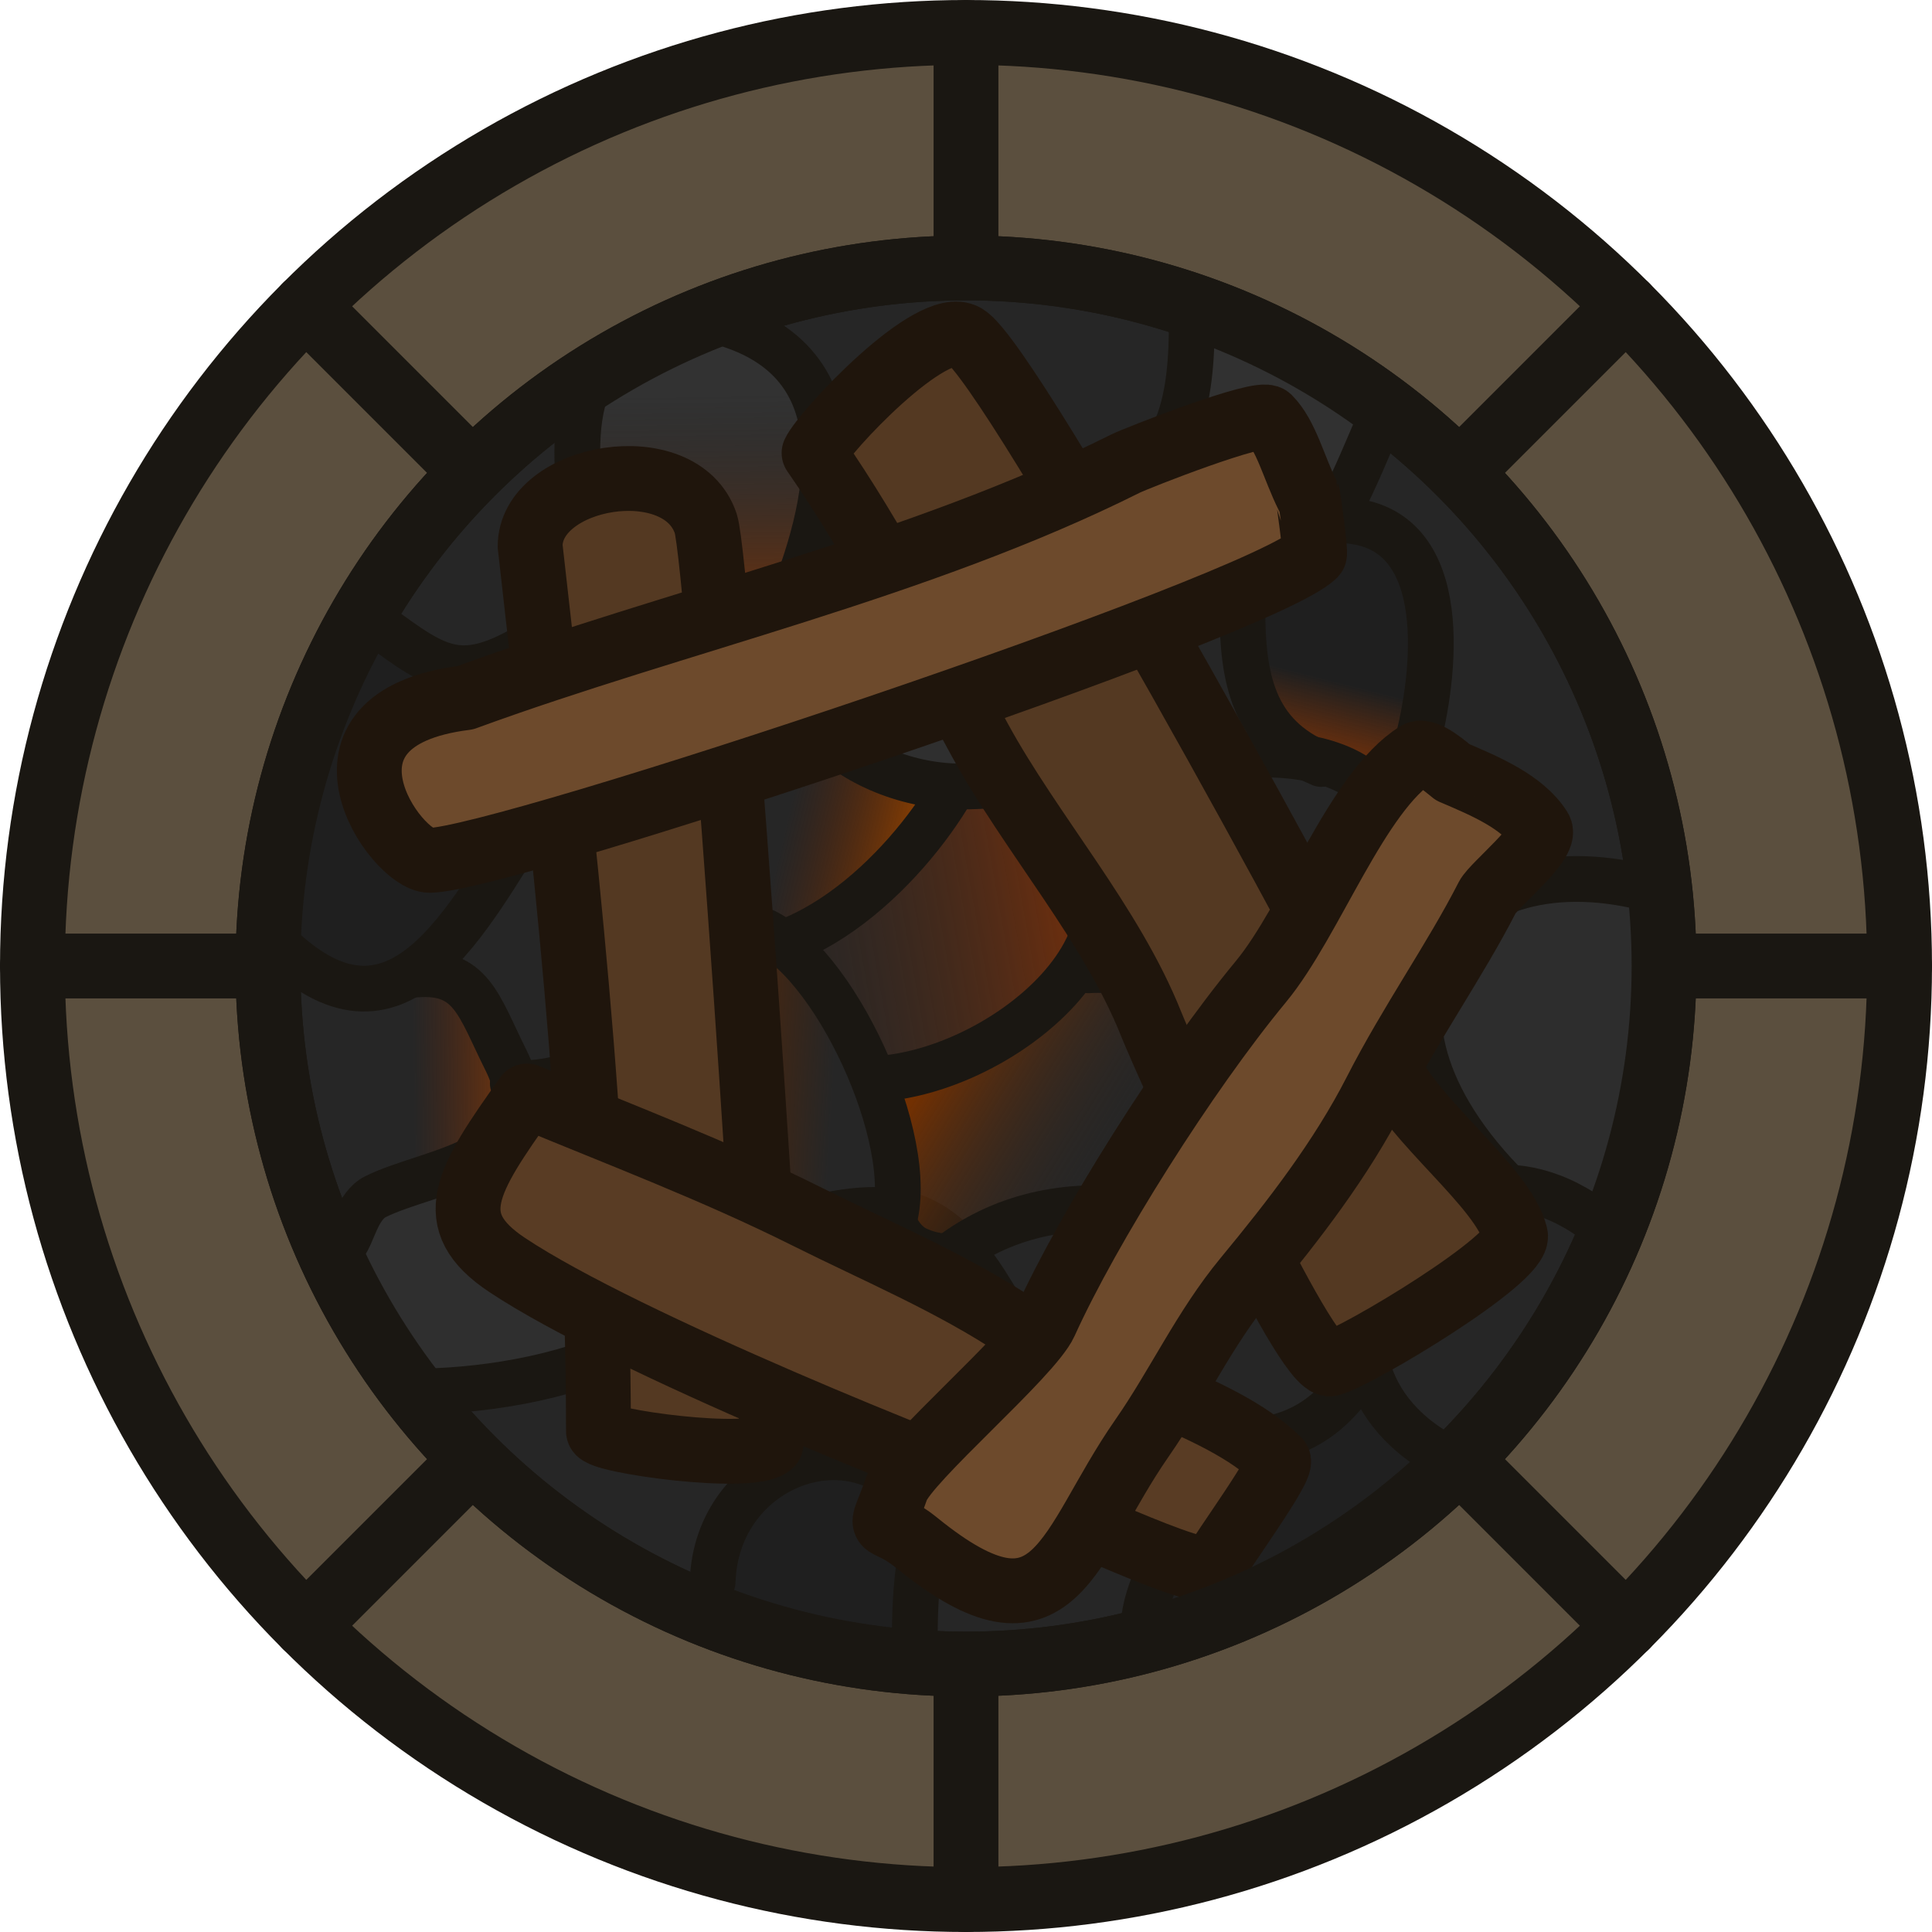 <?xml version="1.0" encoding="UTF-8" standalone="no"?>
<!-- Created with Inkscape (http://www.inkscape.org/) -->

<svg
   width="253.28"
   height="253.28"
   viewBox="0 0 67.014 67.014"
   version="1.1"
   id="svg1"
   inkscape:version="1.3 (0e150ed, 2023-07-21)"
   sodipodi:docname="fire_pit.svg"
   xmlns:inkscape="http://www.inkscape.org/namespaces/inkscape"
   xmlns:sodipodi="http://sodipodi.sourceforge.net/DTD/sodipodi-0.dtd"
   xmlns:xlink="http://www.w3.org/1999/xlink"
   xmlns="http://www.w3.org/2000/svg"
   xmlns:svg="http://www.w3.org/2000/svg">
  <sodipodi:namedview
     id="namedview1"
     pagecolor="#505050"
     bordercolor="#ffffff"
     borderopacity="1"
     inkscape:showpageshadow="0"
     inkscape:pageopacity="0"
     inkscape:pagecheckerboard="1"
     inkscape:deskcolor="#505050"
     inkscape:document-units="px"
     inkscape:zoom="1.8327326"
     inkscape:cx="118.12962"
     inkscape:cy="96.031466"
     inkscape:window-width="1440"
     inkscape:window-height="847"
     inkscape:window-x="0"
     inkscape:window-y="25"
     inkscape:window-maximized="0"
     inkscape:current-layer="layer1"
     showguides="false" />
  <defs
     id="defs1">
    <linearGradient
       id="linearGradient31"
       inkscape:collect="always">
      <stop
         style="stop-color:#2f2f2f;stop-opacity:1;"
         offset="0"
         id="stop31" />
      <stop
         style="stop-color:#2f2f2f;stop-opacity:1;"
         offset="1"
         id="stop32" />
    </linearGradient>
    <linearGradient
       id="linearGradient29"
       inkscape:collect="always">
      <stop
         style="stop-color:#904200;stop-opacity:1;"
         offset="0"
         id="stop29" />
      <stop
         style="stop-color:#5e1e00;stop-opacity:0;"
         offset="1"
         id="stop30" />
    </linearGradient>
    <linearGradient
       id="linearGradient27"
       inkscape:collect="always">
      <stop
         style="stop-color:#5e2600;stop-opacity:1;"
         offset="0"
         id="stop27" />
      <stop
         style="stop-color:#5e2600;stop-opacity:0;"
         offset="1"
         id="stop28" />
    </linearGradient>
    <linearGradient
       id="linearGradient49"
       inkscape:collect="always">
      <stop
         style="stop-color:#a13b00;stop-opacity:1;"
         offset="0"
         id="stop49" />
      <stop
         style="stop-color:#a13b00;stop-opacity:0;"
         offset="1"
         id="stop50" />
    </linearGradient>
    <linearGradient
       id="linearGradient46"
       inkscape:collect="always">
      <stop
         style="stop-color:#943800;stop-opacity:1;"
         offset="0"
         id="stop46" />
      <stop
         style="stop-color:#1d1d1d;stop-opacity:0;"
         offset="1"
         id="stop47" />
    </linearGradient>
    <linearGradient
       id="linearGradient43"
       inkscape:collect="always">
      <stop
         style="stop-color:#7b2600;stop-opacity:0;"
         offset="0.465"
         id="stop44" />
      <stop
         style="stop-color:#bd5300;stop-opacity:1;"
         offset="1"
         id="stop43" />
    </linearGradient>
    <linearGradient
       id="linearGradient41"
       inkscape:collect="always">
      <stop
         style="stop-color:#723002;stop-opacity:1;"
         offset="0.084"
         id="stop41" />
      <stop
         style="stop-color:#262626;stop-opacity:0;"
         offset="1"
         id="stop42" />
    </linearGradient>
    <linearGradient
       id="linearGradient37"
       inkscape:collect="always">
      <stop
         style="stop-color:#943300;stop-opacity:1;"
         offset="0"
         id="stop37" />
      <stop
         style="stop-color:#262626;stop-opacity:0;"
         offset="1"
         id="stop40" />
    </linearGradient>
    <linearGradient
       inkscape:collect="always"
       xlink:href="#linearGradient37"
       id="linearGradient40"
       x1="129.269"
       y1="218.489"
       x2="113.784"
       y2="221.256"
       gradientUnits="userSpaceOnUse" />
    <linearGradient
       inkscape:collect="always"
       xlink:href="#linearGradient41"
       id="linearGradient42"
       x1="119.753"
       y1="224.593"
       x2="126.398"
       y2="228.682"
       gradientUnits="userSpaceOnUse" />
    <linearGradient
       inkscape:collect="always"
       xlink:href="#linearGradient43"
       id="linearGradient44"
       x1="98.4"
       y1="224.522"
       x2="108.671"
       y2="224.395"
       gradientUnits="userSpaceOnUse" />
    <linearGradient
       inkscape:collect="always"
       xlink:href="#linearGradient46"
       id="linearGradient47"
       x1="114.679"
       y1="209.505"
       x2="114.547"
       y2="200.133"
       gradientUnits="userSpaceOnUse" />
    <linearGradient
       inkscape:collect="always"
       xlink:href="#linearGradient49"
       id="linearGradient50"
       x1="138.062"
       y1="215.138"
       x2="139.087"
       y2="211.088"
       gradientUnits="userSpaceOnUse" />
    <linearGradient
       inkscape:collect="always"
       xlink:href="#linearGradient27"
       id="linearGradient28"
       x1="112.567"
       y1="223.779"
       x2="117.742"
       y2="224.088"
       gradientUnits="userSpaceOnUse" />
    <linearGradient
       inkscape:collect="always"
       xlink:href="#linearGradient29"
       id="linearGradient30"
       x1="120.781"
       y1="215.665"
       x2="116.202"
       y2="214.582"
       gradientUnits="userSpaceOnUse" />
    <linearGradient
       inkscape:collect="always"
       xlink:href="#linearGradient31"
       id="linearGradient32"
       x1="119.265"
       y1="211.259"
       x2="125.078"
       y2="211.259"
       gradientUnits="userSpaceOnUse" />
  </defs>
  <g
     inkscape:label="Layer 1"
     inkscape:groupmode="layer"
     id="layer1"
     transform="translate(-88.834,-186.465)">
    <circle
       style="fill:#5b4f3e;fill-opacity:1;fill-rule:evenodd;stroke:#1a1712;stroke-width:2.249;stroke-linecap:round;stroke-linejoin:round;stroke-dasharray:none;stroke-opacity:1;stop-color:#000000"
       id="circle349616"
       cx="-122.341"
       cy="-219.972"
       r="32.382"
       transform="scale(-1)" />
    <path
       style="fill:#262626;fill-opacity:1;stroke:#1a1712;stroke-width:2.249;stroke-linecap:round;stroke-linejoin:round;stroke-dasharray:none;stroke-opacity:1"
       d="m 122.341,187.59 v 64.765"
       id="path1" />
    <path
       style="fill:#262626;fill-opacity:1;stroke:#1a1712;stroke-width:2.249;stroke-linecap:round;stroke-linejoin:round;stroke-dasharray:none;stroke-opacity:1"
       d="M 89.958,219.972 H 154.723"
       id="path2" />
    <path
       style="fill:none;fill-opacity:1;stroke:#1a1712;stroke-width:2.249;stroke-linecap:round;stroke-linejoin:round;stroke-dasharray:none;stroke-opacity:1"
       d="M 145.239,197.074 99.443,242.87"
       id="path1-0" />
    <path
       style="fill:none;fill-opacity:1;stroke:#1a1712;stroke-width:2.249;stroke-linecap:round;stroke-linejoin:round;stroke-dasharray:none;stroke-opacity:1"
       d="m 99.443,197.074 45.796,45.796"
       id="path2-2" />
    <circle
       style="fill:#262626;fill-opacity:1;fill-rule:evenodd;stroke:#1a1712;stroke-width:2.249;stroke-linecap:round;stroke-linejoin:round;stroke-dasharray:none;stroke-opacity:1;stop-color:#000000"
       id="circle349616-7"
       cx="-122.341"
       cy="-219.972"
       r="24.213"
       transform="scale(-1)" />
    <path
       style="fill:#1f1f1f;fill-opacity:1;stroke:none;stroke-width:1.587;stroke-linecap:round;stroke-linejoin:round;stroke-dasharray:none;stroke-opacity:1"
       d="m 102.004,208.449 c 1.194,0.08 1.847,1.548 2.668,1.959 4.419,2.209 0.427,11.365 -4.187,9.827 -0.698,-0.233 -1.549,-0.563 -1.857,-1.283 -0.468,-1.091 -0.236,-2.657 -0.236,-3.782 0,-1.295 -0.042,-3.085 0.608,-4.255 0.843,-1.517 2.229,-1.818 3.005,-2.465 z"
       id="path54" />
    <path
       style="fill:#313131;fill-opacity:1;stroke:none;stroke-width:1.587;stroke-linecap:round;stroke-linejoin:round;stroke-dasharray:none;stroke-opacity:1"
       d="m 130.506,201.087 c 2.994,-0.228 2.477,-0.554 3.242,1.486 0.131,0.349 0.24,0.796 0.608,0.979 1.303,0.652 2.111,-2.21 1.992,-3.039 -0.449,-3.141 -7.963,-4.374 -5.842,0.574 z"
       id="path52" />
    <path
       style="fill:#323232;fill-opacity:1;stroke:none;stroke-width:1.587;stroke-linecap:round;stroke-linejoin:round;stroke-dasharray:none;stroke-opacity:1"
       d="m 113.857,197.71 c 0.654,-0.035 0.935,0.597 1.317,0.979 0.489,0.489 1.141,0.904 1.655,1.418 0.938,0.938 0.909,4.776 0.135,5.808 -0.328,0.438 -1.113,0.607 -1.621,0.777 -2.039,0.68 -2.644,-2.036 -3.681,-3.073 -0.987,-0.987 -3.452,-0.984 -2.499,-3.208 0.741,-1.73 3.474,-1.685 4.694,-2.702 z"
       id="path53" />
    <path
       style="fill:url(#linearGradient47);stroke:none;stroke-width:2.249;stroke-linecap:round;stroke-linejoin:round;stroke-opacity:1;fill-opacity:1"
       d="m 114.843,197.799 c 4.473,2.01 3.275,12.231 -2.47,10.316 -1.17,-0.39 -1.525,-1.797 -2.143,-2.724 -0.906,-1.359 -2.037,-3.92 -0.618,-5.34 0.524,-0.524 1.319,-0.623 1.962,-0.944 1.127,-0.564 1.92,-1.139 3.269,-1.308 z"
       id="path44" />
    <path
       style="fill:none;fill-opacity:1;stroke:#1a1712;stroke-width:1.587;stroke-linecap:round;stroke-linejoin:round;stroke-dasharray:none;stroke-opacity:1"
       d="m 101.526,207.843 c 2.334,1.699 3.089,2.471 5.512,1.086 3.202,-1.83 1.266,-5.564 2.005,-8.519"
       id="path3" />
    <path
       style="fill:none;fill-opacity:1;stroke:#1a1712;stroke-width:1.587;stroke-linecap:round;stroke-linejoin:round;stroke-dasharray:none;stroke-opacity:1"
       d="m 108.876,206.757 c 3.348,-1.965 8.968,1.689 6.048,6.069 -0.596,0.894 -0.866,1.914 -1.788,2.283 -4.979,1.992 -6.431,-0.858 -6.431,-5.512"
       id="path4"
       sodipodi:nodetypes="cscc" />
    <path
       style="fill:url(#linearGradient44);stroke:none;stroke-width:2.249;stroke-linecap:round;stroke-linejoin:round;stroke-opacity:1"
       d="m 99.523,220.428 c 1.027,0.08 2.079,0.358 3.131,0.253 2.814,-0.281 2.575,0.097 3.637,2.751 0.364,0.91 0.713,1.868 0.032,2.72 -0.733,0.916 -2.102,0.351 -2.941,0.98 -0.395,0.296 -2.242,1.946 -2.846,1.644 -0.844,-0.422 -2.299,-6.602 -2.119,-7.684 0.126,-0.756 0.655,-1.116 1.107,-0.664 z"
       id="path42" />
    <path
       style="fill:none;fill-opacity:1;stroke:#1a1712;stroke-width:1.587;stroke-linecap:round;stroke-linejoin:round;stroke-dasharray:none;stroke-opacity:1"
       d="m 107.372,214.692 c -2.378,3.678 -4.746,8.701 -9.02,4.427"
       id="path5" />
    <path
       style="fill:#2f2f2f;fill-opacity:1;stroke:none;stroke-width:1.587;stroke-linecap:round;stroke-linejoin:round;stroke-dasharray:none;stroke-opacity:1"
       d="m 103.321,234.789 c 1.338,0.195 2.532,-0.363 3.782,-0.675 0.626,-0.156 1.421,-0.171 1.959,-0.574 0.42,-0.315 0.441,-1.229 0.507,-1.688 0.44,-3.082 -1.643,-4.511 -4.458,-4.863 -1.454,-0.182 -1.986,0.225 -2.972,1.047 -0.448,0.373 -1.227,0.686 -1.385,1.317 -0.384,1.535 1.306,4.716 2.566,5.437 z"
       id="path56" />
    <path
       style="fill:none;fill-opacity:1;stroke:#1a1712;stroke-width:1.587;stroke-linecap:round;stroke-linejoin:round;stroke-dasharray:none;stroke-opacity:1"
       d="m 103.244,220.269 c 1.944,-0.16 2.185,1.059 3.126,2.942 1.766,3.532 -2.583,3.797 -4.51,4.761 -0.645,0.323 -0.781,1.304 -1.086,1.67"
       id="path6"
       sodipodi:nodetypes="ccsc" />
    <path
       style="fill:none;fill-opacity:1;stroke:#1a1712;stroke-width:1.587;stroke-linecap:round;stroke-linejoin:round;stroke-dasharray:none;stroke-opacity:1"
       d="m 106.621,224.046 c 4.87,0.114 7.122,-5.153 5.679,-8.519"
       id="path7" />
    <path
       style="fill:none;fill-opacity:1;stroke:#1a1712;stroke-width:1.587;stroke-linecap:round;stroke-linejoin:round;stroke-dasharray:none;stroke-opacity:1"
       d="m 113.887,197.654 c 5.502,1.572 3.316,7.547 2.005,10.607"
       id="path8" />
    <path
       style="fill:none;fill-opacity:1;stroke:#1a1712;stroke-width:1.587;stroke-linecap:round;stroke-linejoin:round;stroke-dasharray:none;stroke-opacity:1"
       d="m 110.072,223.082 c 3.585,-0.158 4.567,0.615 4.567,4.305 0,5.642 -6.809,7.35 -11.61,7.35"
       id="path10"
       sodipodi:nodetypes="csc" />
    <path
       style="fill:#1f1f1f;fill-opacity:1;stroke:none;stroke-width:1.587;stroke-linecap:round;stroke-linejoin:round;stroke-dasharray:none;stroke-opacity:1"
       d="m 113.182,241.476 c -0.226,-2.64 4.846,-5.45 6.889,-3.917 0.629,0.471 0.723,5.447 -0.068,5.842 -1.161,0.58 -7.378,0.024 -6.821,-1.925 z"
       id="path55" />
    <path
       style="fill:none;fill-opacity:1;stroke:#1a1712;stroke-width:1.587;stroke-linecap:round;stroke-linejoin:round;stroke-dasharray:none;stroke-opacity:1"
       d="m 113.553,241.335 c 0.124,-4.14 5.167,-5.93 7.276,-2.557"
       id="path11"
       sodipodi:nodetypes="cc" />
    <path
       style="fill:#202020;fill-opacity:1;stroke:none;stroke-width:1.587;stroke-linecap:round;stroke-linejoin:round;stroke-dasharray:none;stroke-opacity:1"
       d="m 131.978,236.377 c 1.639,0.39 2.708,-1.701 4.162,-1.701 0.225,0 2.236,2.088 2.027,2.715 -0.935,2.804 -4.443,4.006 -7.094,4.669 -0.318,0.079 -1.823,0.71 -2.135,0.398 -1.193,-1.193 1.945,-5.611 3.04,-6.081 z"
       id="path57" />
    <path
       style="fill:none;fill-opacity:1;stroke:#1a1712;stroke-width:1.587;stroke-linecap:round;stroke-linejoin:round;stroke-dasharray:none;stroke-opacity:1"
       d="m 120.569,243.841 c -0.081,-5.071 0.91,-7.935 6.348,-7.935 0.91,0 2.293,-0.008 2.756,0.919 1.02,2.04 -1.169,4.194 -1.169,6.097"
       id="path12" />
    <path
       style="fill:none;fill-opacity:1;stroke:#1a1712;stroke-width:1.587;stroke-linecap:round;stroke-linejoin:round;stroke-dasharray:none;stroke-opacity:1"
       d="m 112.885,232.399 c 2.221,-0.004 3.088,3.202 3.088,5.031"
       id="path13"
       sodipodi:nodetypes="cc" />
    <path
       style="fill:none;fill-opacity:1;stroke:#1a1712;stroke-width:1.587;stroke-linecap:round;stroke-linejoin:round;stroke-dasharray:none;stroke-opacity:1"
       d="m 114.889,229.225 c 4.041,-0.959 6.044,-1.759 8.352,2.088 0.788,1.314 2.206,2.922 1.803,4.33"
       id="path14"
       sodipodi:nodetypes="csc" />
    <path
       style="fill:#2d2d2d;fill-opacity:1;stroke:none;stroke-width:1.587;stroke-linecap:round;stroke-linejoin:round;stroke-dasharray:none;stroke-opacity:1"
       d="m 140.164,226.955 c 0.98,0.076 3.372,2.4 4.525,1.824 0.637,-0.319 2.195,-8.615 2.195,-9.726 0,-0.5 0.02,-1.809 -0.608,-2.06 -0.451,-0.18 -1.043,-0.048 -1.52,-0.101 -6.279,-0.698 -8.919,5.737 -4.593,10.063 z"
       id="path51" />
    <path
       style="fill:none;fill-opacity:1;stroke:#1a1712;stroke-width:1.587;stroke-linecap:round;stroke-linejoin:round;stroke-dasharray:none;stroke-opacity:1"
       d="m 139.278,237.159 c -6.934,-3.318 -1.135,-12.647 4.761,-8.436"
       id="path15" />
    <path
       style="fill:none;fill-opacity:1;stroke:#1a1712;stroke-width:1.587;stroke-linecap:round;stroke-linejoin:round;stroke-dasharray:none;stroke-opacity:1"
       d="m 140.948,227.471 c -6.111,-6.349 -1.749,-12.133 5.345,-10.106"
       id="path16" />
    <path
       style="fill:none;fill-opacity:1;stroke:#1a1712;stroke-width:1.587;stroke-linecap:round;stroke-linejoin:round;stroke-dasharray:none;stroke-opacity:1"
       d="m 125.914,203.751 c 4.026,-0.293 4.26,-3.605 4.26,-6.264"
       id="path17" />
    <path
       style="fill:url(#linearGradient40);stroke:none;stroke-width:2.249;stroke-linecap:round;stroke-linejoin:round;stroke-opacity:1"
       d="m 116.964,219.609 c 0.414,0.571 0.982,1.021 1.363,1.62 0.343,0.539 0.668,2.07 1.209,2.34 0.803,0.401 5.664,-2.727 6.145,-3.368 0.135,-0.179 0.993,-0.997 0.874,-1.234 -0.342,-0.684 -0.551,-1.604 -0.977,-2.314 -0.167,-0.278 -0.468,-0.15 -0.617,-0.411 -0.365,-0.639 -0.453,-2.362 -1.311,-2.648 -0.906,-0.302 -3.83,2.055 -4.345,2.7 -0.49,0.612 -0.817,1.355 -1.286,1.98 -0.291,0.388 -1.004,0.933 -1.054,1.337 z"
       id="path37" />
    <path
       style="fill:url(#linearGradient30);stroke-width:1.587;stroke-linecap:round;stroke-linejoin:round"
       d="m 114.702,218.172 c 1.32,0.005 1.567,1.204 2.629,0.387 0.403,-0.31 4.659,-3.384 3.828,-4.215 -0.51,-0.51 -1.4,-0.992 -2.088,-1.508 -0.693,-0.52 -1.595,-1.937 -2.668,-1.508 -4.347,1.739 -5.445,3.724 -1.701,6.844 z"
       id="path29" />
    <path
       style="fill:none;fill-opacity:1;stroke:#1a1712;stroke-width:1.587;stroke-linecap:round;stroke-linejoin:round;stroke-dasharray:none;stroke-opacity:1"
       d="m 121.905,213.773 c -1.691,2.95 -5.594,6.71 -9.187,5.512"
       id="path18" />
    <path
       style="fill:url(#linearGradient32);stroke-width:1.587;stroke-linecap:round;stroke-linejoin:round"
       d="m 119.265,213.068 c 1.226,-0.04 2.278,0.627 3.519,0.503 0.767,-0.077 1.226,-0.685 1.585,-1.315 0.311,-0.544 0.792,-1.184 0.696,-1.856 -0.149,-1.044 -3.887,-1.807 -4.872,-1.315 -1.631,0.815 -0.074,3.129 -0.928,3.983 z"
       id="path30" />
    <path
       style="fill:none;fill-opacity:1;stroke:#1a1712;stroke-width:1.587;stroke-linecap:round;stroke-linejoin:round;stroke-dasharray:none;stroke-opacity:1"
       d="m 117.751,202.72 c 8.639,-3.013 16.016,11.025 4.427,11.025 -2.055,0 -3.965,-0.95 -4.844,-2.005"
       id="path9" />
    <path
       style="fill:url(#linearGradient42);stroke:none;stroke-width:2.249;stroke-linecap:round;stroke-linejoin:round;stroke-opacity:1"
       d="m 119.767,224.134 c 2.571,-0.05 4.265,-1.758 6.017,-3.291 0.19,-0.166 0.48,-0.272 0.617,-0.463 0.046,-0.064 0.355,-0.49 0.437,-0.463 0.881,0.294 1.105,1.517 1.363,2.288 0.598,1.793 1.219,4.559 -0.977,5.657 -0.781,0.391 -1.761,0.493 -2.597,0.771 -1.003,0.334 -2.64,0.956 -3.677,0.437 -0.772,-0.386 -1.289,-4.088 -1.183,-4.937 z"
       id="path40" />
    <path
       style="fill:none;fill-opacity:1;stroke:#1a1712;stroke-width:1.587;stroke-linecap:round;stroke-linejoin:round;stroke-dasharray:none;stroke-opacity:1"
       d="m 124.46,214.075 c 5.942,3.604 0.038,9.172 -4.761,9.772"
       id="path23" />
    <path
       style="fill:url(#linearGradient28);stroke-width:1.587;stroke-linecap:round;stroke-linejoin:round"
       d="m 114.741,218.714 c 0.57,-0.004 1.187,-0.071 1.663,0.309 0.905,0.724 0.875,1.719 1.508,2.668 0.335,0.503 1.338,1.176 1.469,1.701 0.145,0.581 1.162,4.174 0.58,4.756 -0.051,0.051 -5.066,0.773 -5.22,0.696 -0.602,-0.301 -1.128,-1.603 -1.431,-2.165 -0.879,-1.633 -0.735,-3.998 -0.735,-5.8 0,-1.635 1.331,-1.164 2.165,-2.165 z"
       id="path27" />
    <path
       style="fill:none;fill-opacity:1;stroke:#1a1712;stroke-width:1.587;stroke-linecap:round;stroke-linejoin:round;stroke-dasharray:none;stroke-opacity:1"
       d="m 115.364,218.775 c 2.635,1.313 5.472,7.765 4.367,10.342"
       id="path19"
       sodipodi:nodetypes="cc" />
    <path
       style="fill:none;fill-opacity:1;stroke:#1a1712;stroke-width:1.587;stroke-linecap:round;stroke-linejoin:round;stroke-dasharray:none;stroke-opacity:1"
       d="m 121.571,230.186 c 4.048,-3.253 9.226,-1.487 13.28,0.251"
       id="path20" />
    <path
       style="fill:none;fill-opacity:1;stroke:#1a1712;stroke-width:1.587;stroke-linecap:round;stroke-linejoin:round;stroke-dasharray:none;stroke-opacity:1"
       d="m 130.007,236.408 c 2.718,0.305 4.405,-0.103 5.763,-2.005"
       id="path21" />
    <path
       style="fill:none;fill-opacity:1;stroke:#1a1712;stroke-width:1.587;stroke-linecap:round;stroke-linejoin:round;stroke-dasharray:none;stroke-opacity:1"
       d="m 130.508,228.056 c -0.387,-4.708 2.806,-7.769 7.453,-7.769"
       id="path22"
       sodipodi:nodetypes="cc" />
    <path
       style="fill:none;fill-opacity:1;stroke:#1a1712;stroke-width:1.587;stroke-linecap:round;stroke-linejoin:round;stroke-dasharray:none;stroke-opacity:1"
       d="m 126.582,220.121 c 1.774,-0.103 4.409,0.682 5.116,2.331"
       id="path24"
       sodipodi:nodetypes="cc" />
    <path
       style="fill:none;fill-opacity:1;stroke:#1a1712;stroke-width:1.587;stroke-linecap:round;stroke-linejoin:round;stroke-dasharray:none;stroke-opacity:1"
       d="m 127.919,207.426 c 5.684,1.463 7.211,-2.738 8.686,-6.181"
       id="path25" />
    <path
       style="fill:#1f1f1f;fill-opacity:1;stroke:none;stroke-width:1.587;stroke-linecap:round;stroke-linejoin:round;stroke-dasharray:none;stroke-opacity:1"
       d="m 134.22,212.4 c 5.383,4.425 4.438,-7.08 1.824,-7.733 -1.949,-0.487 -3.805,3.074 -3.613,4.795 0.123,1.108 1.077,2.225 1.79,2.938 z"
       id="path50" />
    <path
       style="fill:url(#linearGradient50);fill-opacity:1;stroke:none;stroke-width:1.587;stroke-linecap:round;stroke-linejoin:round;stroke-dasharray:none;stroke-opacity:1"
       d="m 133.55,212.113 c 4.846,4.568 6.434,-5.795 3.341,-7.728 -2.274,-1.421 -5.194,3.205 -4.995,5.4 0.127,1.398 1.05,1.483 1.654,2.329 z"
       id="path49" />
    <path
       style="fill:none;fill-opacity:1;stroke:#1a1712;stroke-width:1.587;stroke-linecap:round;stroke-linejoin:round;stroke-dasharray:none;stroke-opacity:1"
       d="m 126.833,215.277 c 1.438,-2.934 8.56,-3.677 9.939,-0.919 0.681,1.361 1.432,2.986 2.28,4.004"
       id="path26"
       sodipodi:nodetypes="csc" />
    <path
       style="fill:none;fill-opacity:1;stroke:#1a1712;stroke-width:1.587;stroke-linecap:round;stroke-linejoin:round;stroke-dasharray:none;stroke-opacity:1"
       d="m 134.661,212.965 c -2.365,-0.988 -2.733,-2.975 -2.733,-5.378"
       id="path28"
       sodipodi:nodetypes="cc" />
    <path
       style="fill:none;fill-opacity:1;stroke:#1a1712;stroke-width:1.587;stroke-linecap:round;stroke-linejoin:round;stroke-dasharray:none;stroke-opacity:1"
       d="m 135.262,204.509 c 3.913,0.018 3.396,5.07 2.771,7.569"
       id="path47" />
    <path
       style="fill:#543922;fill-opacity:1;stroke:#1f150c;stroke-width:2.249;stroke-linecap:round;stroke-linejoin:round;stroke-dasharray:none;stroke-opacity:1"
       d="m 107.223,205.417 c 1.138,10.082 2.369,20.451 2.369,30.69 0,0.345 5.35,1.082 5.98,0.451 0.267,-0.267 -1.804,-30.574 -2.257,-31.931 -0.867,-2.6 -6.093,-1.699 -6.093,0.79 z"
       id="path32" />
    <path
       style="fill:#593c24;fill-opacity:1;stroke:#1f150c;stroke-width:2.249;stroke-linecap:round;stroke-linejoin:round;stroke-dasharray:none;stroke-opacity:1"
       d="m 107.108,224.482 c 3.204,1.333 6.503,2.575 9.704,4.175 2.439,1.219 5.057,2.318 7.334,3.836 2.438,1.625 6.975,2.574 9.027,4.626 0.207,0.207 -1.988,3.187 -2.257,3.723 -0.261,0.521 -5.84,-2.172 -6.77,-2.482 -2.343,-0.781 -13.641,-5.298 -17.724,-8.02 -2.282,-1.521 -1.421,-2.908 0.686,-5.858 z"
       id="path36"
       sodipodi:nodetypes="cscsscsc" />
    <path
       style="fill:#543922;fill-opacity:1;stroke:#1f150c;stroke-width:2.249;stroke-linecap:round;stroke-linejoin:round;stroke-dasharray:none;stroke-opacity:1"
       d="m 117.071,202.178 c 2.145,3.083 3.857,6.49 5.737,9.931 1.793,3.283 4.573,6.406 5.955,9.874 0.527,1.321 5.342,12.017 6.221,11.788 0.923,-0.24 6.626,-3.658 6.414,-4.47 -0.445,-1.707 -3.559,-3.92 -4.466,-5.949 -1.207,-2.702 -12.969,-24.255 -14.62,-25.223 -1.166,-0.684 -4.9,3.323 -5.241,4.048 z"
       id="path33" />
    <path
       style="fill:#6d4a2c;fill-opacity:1;stroke:#1f150c;stroke-width:2.249;stroke-linecap:round;stroke-linejoin:round;stroke-dasharray:none;stroke-opacity:1"
       d="m 139.228,213.254 c 1.115,0.477 2.427,1.025 3.018,1.972 0.276,0.441 -1.61,1.948 -1.819,2.359 -1.114,2.181 -2.653,4.351 -3.877,6.747 -1.192,2.333 -2.84,4.463 -4.511,6.484 -1.424,1.722 -2.334,3.722 -3.597,5.538 -2.607,3.748 -2.953,7.56 -7.791,3.641 -1.339,-1.085 -1.344,-0.114 -0.718,-1.903 0.342,-0.976 4.641,-4.623 5.153,-5.757 1.498,-3.312 4.878,-8.67 7.482,-11.819 1.756,-2.123 3.332,-6.594 5.416,-7.896 0.312,-0.195 1.097,0.528 1.243,0.635 z"
       id="path34"
       sodipodi:nodetypes="cscscssssssc" />
    <path
       style="fill:#6d4a2c;fill-opacity:1;stroke:#1f150c;stroke-width:2.249;stroke-linecap:round;stroke-linejoin:round;stroke-dasharray:none;stroke-opacity:1"
       d="m 104.976,210.666 c 7.334,-2.684 15.723,-4.533 22.905,-8.124 0.36,-0.18 4.668,-1.876 4.965,-1.58 0.608,0.608 0.863,1.727 1.354,2.708 0.005,0.009 0.286,1.971 0.226,2.031 -1.823,1.823 -28.182,10.606 -30.69,10.606 -1.164,0 -4.663,-4.903 1.241,-5.641 z"
       id="path35" />
    <circle
       style="fill:none;fill-opacity:1;fill-rule:evenodd;stroke:#1a1712;stroke-width:2.249;stroke-linecap:round;stroke-linejoin:round;stroke-dasharray:none;stroke-opacity:1;stop-color:#000000"
       id="circle349616-7-9"
       cx="-122.341"
       cy="-219.972"
       r="24.213"
       transform="scale(-1)" />
  </g>
</svg>
